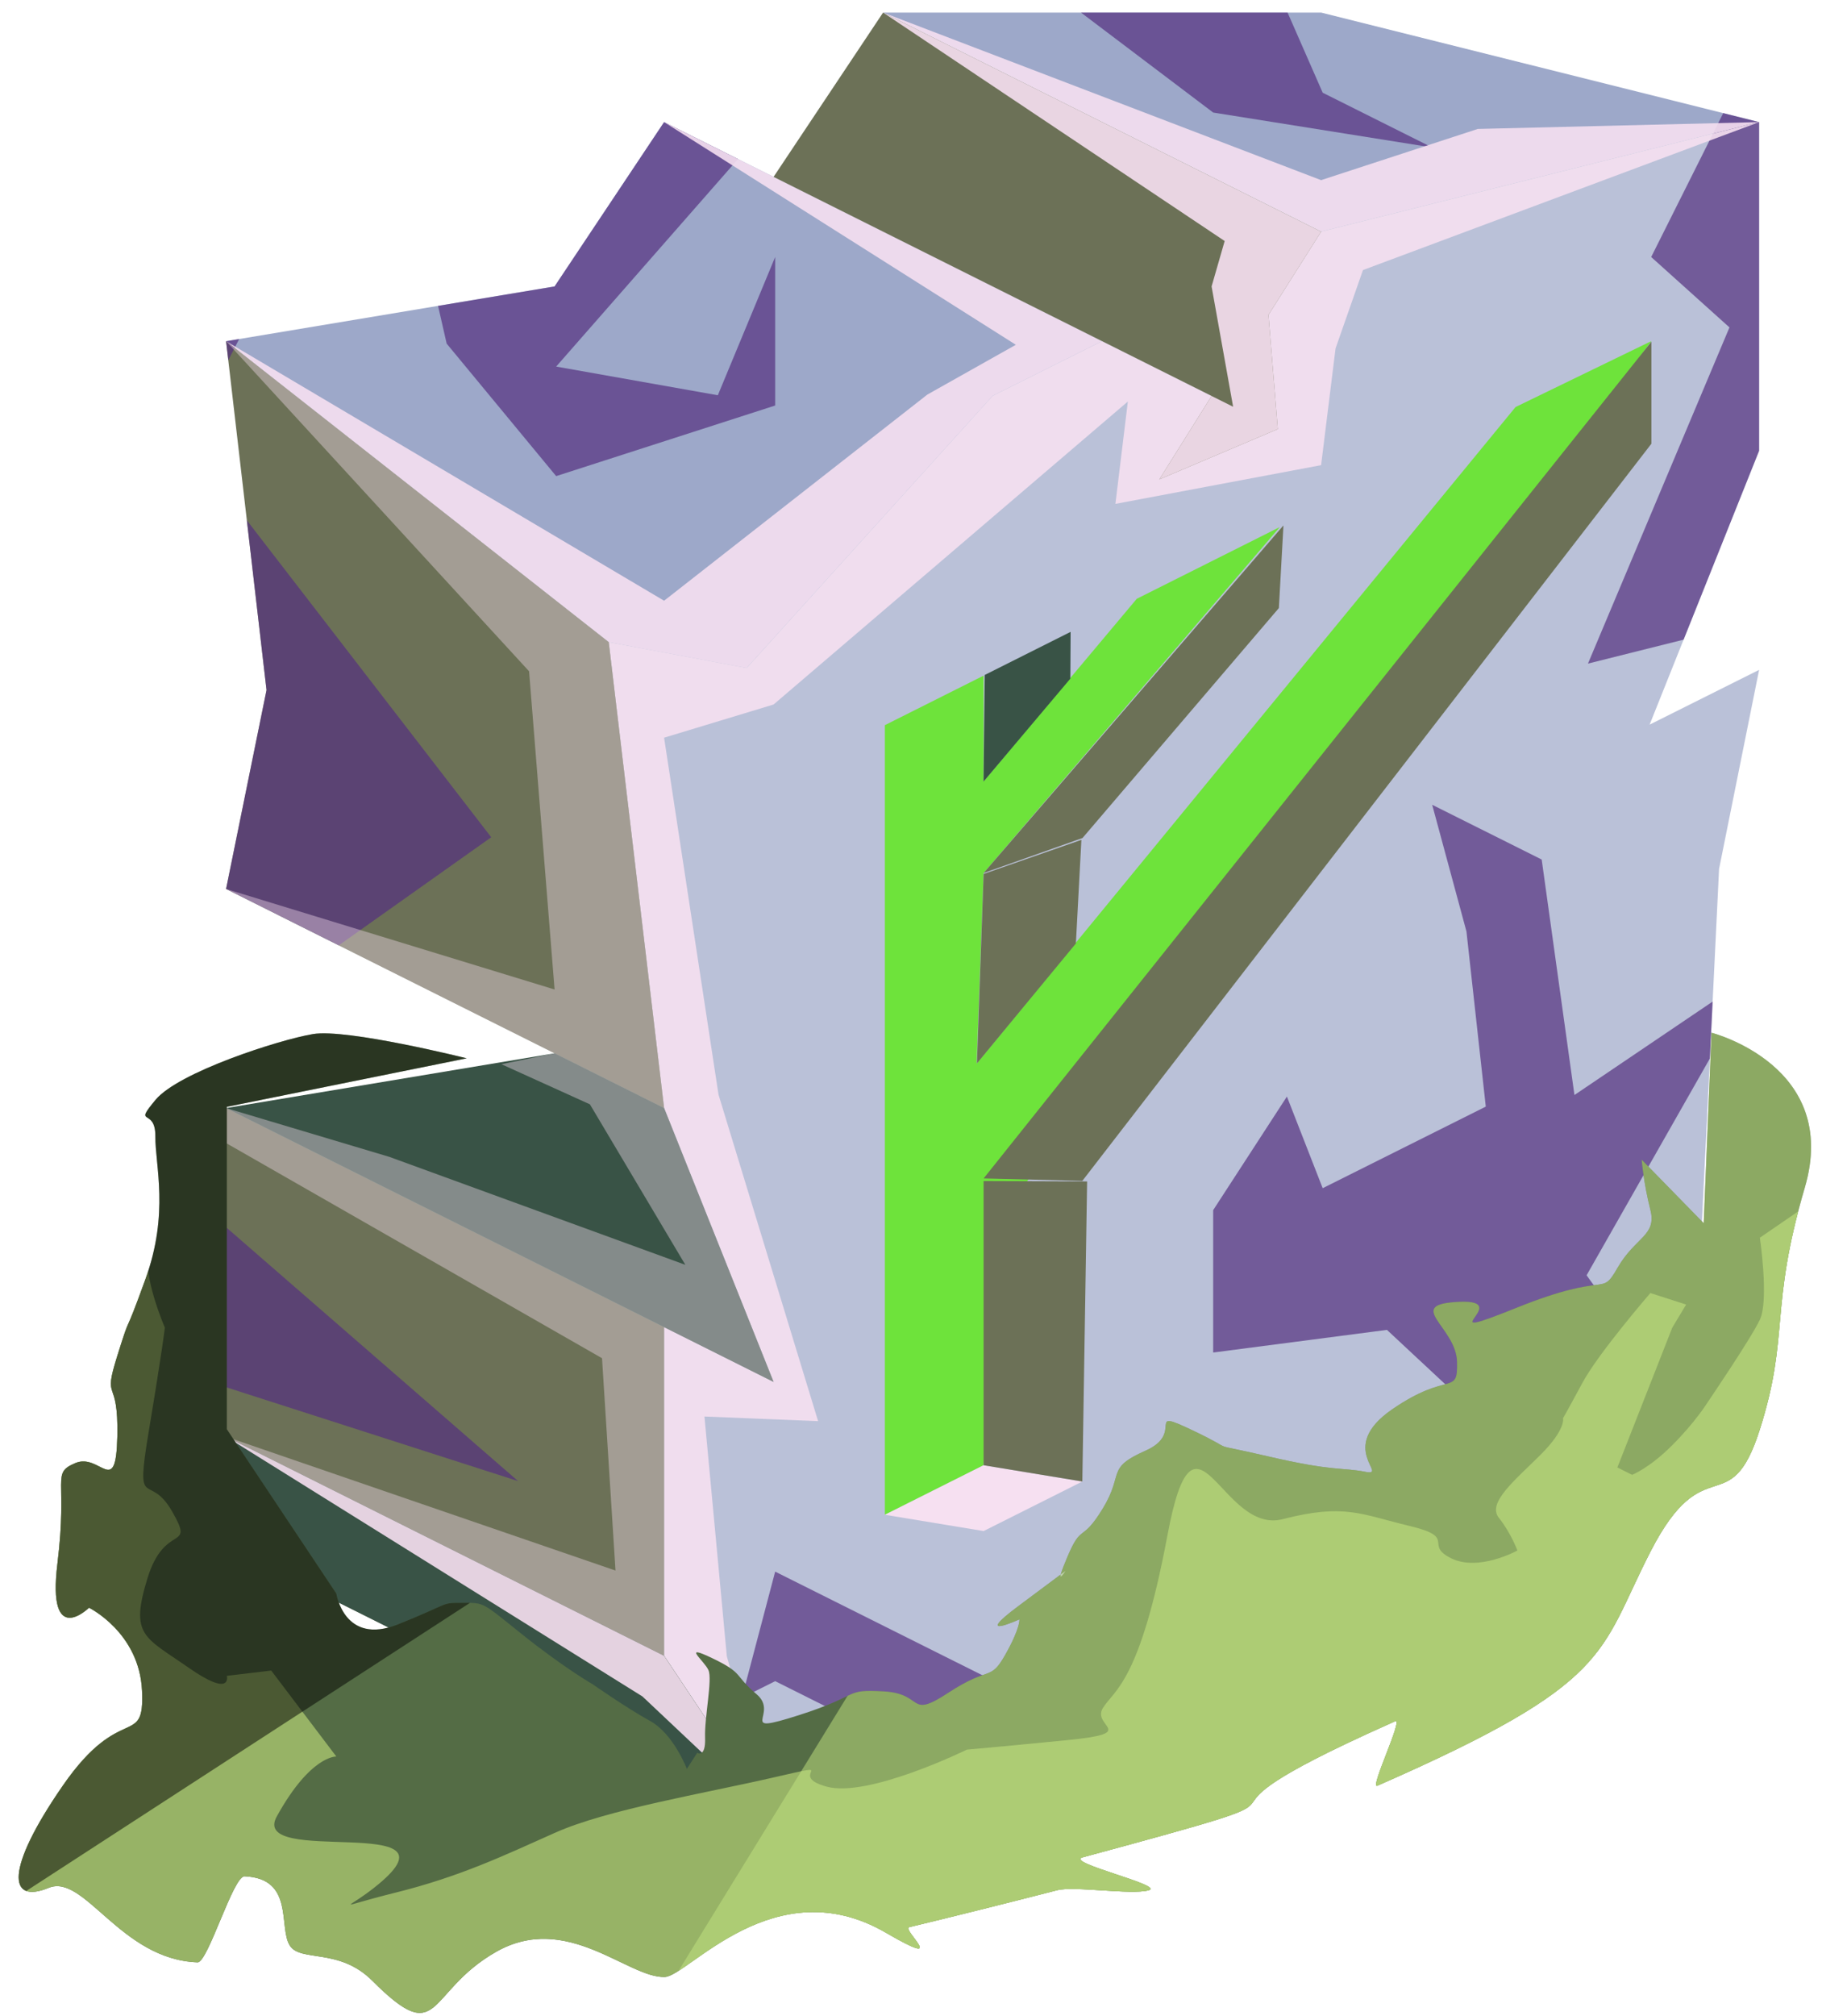 <?xml version="1.0" encoding="UTF-8" standalone="no"?><!DOCTYPE svg PUBLIC "-//W3C//DTD SVG 1.1//EN" "http://www.w3.org/Graphics/SVG/1.1/DTD/svg11.dtd"><svg width="100%" height="100%" viewBox="0 0 85 94" version="1.1" xmlns="http://www.w3.org/2000/svg" xmlns:xlink="http://www.w3.org/1999/xlink" xml:space="preserve" xmlns:serif="http://www.serif.com/" style="fill-rule:evenodd;clip-rule:evenodd;stroke-linejoin:round;stroke-miterlimit:1.414;"><g id="F_Runestone_grass_runes_2"><g id="F_Runestone_runes_2"><g><g><path d="M61.632,0.586l20.434,5.108l-20.434,5.109l-20.434,-10.217l20.434,0Z" style="fill:#9da8c9;"/><clipPath id="_clip1"><path d="M61.632,0.586l20.434,5.108l-20.434,5.109l-20.434,-10.217l20.434,0Z"/></clipPath><g clip-path="url(#_clip1)"><path d="M82.14,70.734l-8.122,-11.265l8.122,-14.278l-8.689,5.872l-1.528,-10.981l-5.109,-2.554l1.599,5.908l0.902,8.167l-7.609,3.805l-1.669,-4.274l-3.44,5.297l0,6.64l8.107,-1.056l7.219,6.731l-10.217,12.205l-15.326,-2.555l-10.217,-5.108l-1.552,5.885l1.552,-0.777l7.891,3.946l-38.542,1.163l0,-20.434l18.658,5.996l-18.658,-16.213l0,-15.326l7.232,8.724l10.172,-7.209l-14.219,-18.433l9.122,-17.797l3.019,13.211l5.108,6.178l10.217,-3.292l0,-6.925l-2.675,6.447l-7.542,-1.338l10.217,-11.653l6.839,-10.47l13.595,10.277l10.217,1.629l-5.108,-2.554l-3.674,-8.381l24.108,5.843l-5.109,10.2l3.652,3.283l-6.601,15.677l11.808,-2.955l3.084,-40.684l-80.272,5.841l-16.808,107.384l98.74,-15.334l-8.494,-14.463Z" style="fill:#542f7f;fill-opacity:0.7;"/><path d="M82.066,5.694l-18.481,6.9l-1.279,3.654l-0.674,5.443l-9.596,1.806l0.581,-4.774l-16.528,14.129l-5.108,1.548l2.539,16.645l4.646,15.226l-5.302,-0.216l1.044,11.184l2.181,7.637l-6.117,-5.766l-19.425,-12.114l18.167,6.242l-0.629,-9.902l-17.538,-10.033l0,-1.632l7.619,2.277l13.806,5.033l-4.452,-7.484l-4.129,-1.871l2.481,-0.509l-15.325,-7.663l15.325,4.688l-1.19,-14.839l-14.135,-15.392l20.434,12.102l12.281,-9.613l4.129,-2.322l-16.41,-10.384l26.546,13.273l-1.004,-5.61l0.61,-2.118l-15.935,-10.653l20.434,7.814l7.308,-2.387l13.126,-0.319Z" style="fill:#f6e0f1;fill-opacity:0.9;"/></g><path d="M30.981,5.694l-5.109,7.663l-15.325,2.554l17.852,14.035l6.39,1.254l11.517,-12.735l5.109,-2.554l-20.434,-10.217" style="fill:#9da8c9;"/><clipPath id="_clip2"><path d="M30.981,5.694l-5.109,7.663l-15.325,2.554l17.852,14.035l6.39,1.254l11.517,-12.735l5.109,-2.554l-20.434,-10.217"/></clipPath><g clip-path="url(#_clip2)"><path d="M82.14,70.734l-8.122,-11.265l8.122,-14.278l-8.689,5.872l-1.528,-10.981l-5.109,-2.554l1.599,5.908l0.902,8.167l-7.609,3.805l-1.669,-4.274l-3.44,5.297l0,6.64l8.107,-1.056l7.219,6.731l-10.217,12.205l-15.326,-2.555l-10.217,-5.108l-1.552,5.885l1.552,-0.777l7.891,3.946l-38.542,1.163l0,-20.434l18.658,5.996l-18.658,-16.213l0,-15.326l7.232,8.724l10.172,-7.209l-14.219,-18.433l9.122,-17.797l3.019,13.211l5.108,6.178l10.217,-3.292l0,-6.925l-2.675,6.447l-7.542,-1.338l10.217,-11.653l6.839,-10.47l13.595,10.277l10.217,1.629l-5.108,-2.554l-3.674,-8.381l24.108,5.843l-5.109,10.2l3.652,3.283l-6.601,15.677l11.808,-2.955l3.084,-40.684l-80.272,5.841l-16.808,107.384l98.74,-15.334l-8.494,-14.463Z" style="fill:#542f7f;fill-opacity:0.7;"/><path d="M82.066,5.694l-18.481,6.9l-1.279,3.654l-0.674,5.443l-9.596,1.806l0.581,-4.774l-16.528,14.129l-5.108,1.548l2.539,16.645l4.646,15.226l-5.302,-0.216l1.044,11.184l2.181,7.637l-6.117,-5.766l-19.425,-12.114l18.167,6.242l-0.629,-9.902l-17.538,-10.033l0,-1.632l7.619,2.277l13.806,5.033l-4.452,-7.484l-4.129,-1.871l2.481,-0.509l-15.325,-7.663l15.325,4.688l-1.19,-14.839l-14.135,-15.392l20.434,12.102l12.281,-9.613l4.129,-2.322l-16.41,-10.384l26.546,13.273l-1.004,-5.61l0.61,-2.118l-15.935,-10.653l20.434,7.814l7.308,-2.387l13.126,-0.319Z" style="fill:#f6e0f1;fill-opacity:0.9;"/></g><path d="M82.066,5.694l-20.434,5.109l-5.109,7.662l-5.108,-2.554l-5.109,2.554l-11.468,12.687l-6.441,-1.207l2.584,21.726l5.108,12.771l-5.108,-2.554l0,15.325l5.108,7.663l15.326,-7.663l0,-5.108l5.108,-2.554l5.109,2.554l17.456,-8.728l1.11,-22.857l1.868,-9.283l-5.108,2.554l5.108,-12.771l0,-15.326Z" style="fill:#bac1d8;"/><clipPath id="_clip3"><path d="M82.066,5.694l-20.434,5.109l-5.109,7.662l-5.108,-2.554l-5.109,2.554l-11.468,12.687l-6.441,-1.207l2.584,21.726l5.108,12.771l-5.108,-2.554l0,15.325l5.108,7.663l15.326,-7.663l0,-5.108l5.108,-2.554l5.109,2.554l17.456,-8.728l1.11,-22.857l1.868,-9.283l-5.108,2.554l5.108,-12.771l0,-15.326Z"/></clipPath><g clip-path="url(#_clip3)"><path d="M82.14,70.734l-8.122,-11.265l8.122,-14.278l-8.689,5.872l-1.528,-10.981l-5.109,-2.554l1.599,5.908l0.902,8.167l-7.609,3.805l-1.669,-4.274l-3.44,5.297l0,6.64l8.107,-1.056l7.219,6.731l-10.217,12.205l-15.326,-2.555l-10.217,-5.108l-1.552,5.885l1.552,-0.777l7.891,3.946l-38.542,1.163l0,-20.434l18.658,5.996l-18.658,-16.213l0,-15.326l7.232,8.724l10.172,-7.209l-14.219,-18.433l9.122,-17.797l3.019,13.211l5.108,6.178l10.217,-3.292l0,-6.925l-2.675,6.447l-7.542,-1.338l10.217,-11.653l6.839,-10.47l13.595,10.277l10.217,1.629l-5.108,-2.554l-3.674,-8.381l24.108,5.843l-5.109,10.2l3.652,3.283l-6.601,15.677l11.808,-2.955l3.084,-40.684l-80.272,5.841l-16.808,107.384l98.74,-15.334l-8.494,-14.463Z" style="fill:#542f7f;fill-opacity:0.7;"/><path d="M82.066,5.694l-18.481,6.9l-1.279,3.654l-0.674,5.443l-9.596,1.806l0.581,-4.774l-16.528,14.129l-5.108,1.548l2.539,16.645l4.646,15.226l-5.302,-0.216l1.044,11.184l2.181,7.637l-6.117,-5.766l-19.425,-12.114l18.167,6.242l-0.629,-9.902l-17.538,-10.033l0,-1.632l7.619,2.277l13.806,5.033l-4.452,-7.484l-4.129,-1.871l2.481,-0.509l-15.325,-7.663l15.325,4.688l-1.19,-14.839l-14.135,-15.392l20.434,12.102l12.281,-9.613l4.129,-2.322l-16.41,-10.384l26.546,13.273l-1.004,-5.61l0.61,-2.118l-15.935,-10.653l20.434,7.814l7.308,-2.387l13.126,-0.319Z" style="fill:#f6e0f1;fill-opacity:0.9;"/></g><path d="M10.547,15.911l17.852,14.035l2.582,21.725l-20.434,-10.217l1.887,-9.274l-1.887,-16.269Z" style="fill:#6c7157;"/><clipPath id="_clip4"><path d="M10.547,15.911l17.852,14.035l2.582,21.725l-20.434,-10.217l1.887,-9.274l-1.887,-16.269Z"/></clipPath><g clip-path="url(#_clip4)"><path d="M82.14,70.734l-8.122,-11.265l8.122,-14.278l-8.689,5.872l-1.528,-10.981l-5.109,-2.554l1.599,5.908l0.902,8.167l-7.609,3.805l-1.669,-4.274l-3.44,5.297l0,6.64l8.107,-1.056l7.219,6.731l-10.217,12.205l-15.326,-2.555l-10.217,-5.108l-1.552,5.885l1.552,-0.777l7.891,3.946l-38.542,1.163l0,-20.434l18.658,5.996l-18.658,-16.213l0,-15.326l7.232,8.724l10.172,-7.209l-14.219,-18.433l9.122,-17.797l3.019,13.211l5.108,6.178l10.217,-3.292l0,-6.925l-2.675,6.447l-7.542,-1.338l10.217,-11.653l6.839,-10.47l13.595,10.277l10.217,1.629l-5.108,-2.554l-3.674,-8.381l24.108,5.843l-5.109,10.2l3.652,3.283l-6.601,15.677l11.808,-2.955l3.084,-40.684l-80.272,5.841l-16.808,107.384l98.74,-15.334l-8.494,-14.463Z" style="fill:#542f7f;fill-opacity:0.7;"/><path d="M82.066,5.694l-18.481,6.9l-1.279,3.654l-0.674,5.443l-9.596,1.806l0.581,-4.774l-16.528,14.129l-5.108,1.548l2.539,16.645l4.646,15.226l-5.302,-0.216l1.044,11.184l2.181,7.637l-6.117,-5.766l-19.425,-12.114l18.167,6.242l-0.629,-9.902l-17.538,-10.033l0,-1.632l7.619,2.277l13.806,5.033l-4.452,-7.484l-4.129,-1.871l2.481,-0.509l-15.325,-7.663l15.325,4.688l-1.19,-14.839l-14.135,-15.392l20.434,12.102l12.281,-9.613l4.129,-2.322l-16.41,-10.384l26.546,13.273l-1.004,-5.61l0.61,-2.118l-15.935,-10.653l20.434,7.814l7.308,-2.387l13.126,-0.319Z" style="fill:#f6e0f1;fill-opacity:0.4;"/></g><path d="M36.089,84.876l-20.434,-10.217l-5.108,-7.663l0,-15.325l20.434,10.217l0,15.325l5.108,7.663Z" style="fill:#6c7157;"/><clipPath id="_clip5"><path d="M36.089,84.876l-20.434,-10.217l-5.108,-7.663l0,-15.325l20.434,10.217l0,15.325l5.108,7.663Z"/></clipPath><g clip-path="url(#_clip5)"><path d="M82.14,70.734l-8.122,-11.265l8.122,-14.278l-8.689,5.872l-1.528,-10.981l-5.109,-2.554l1.599,5.908l0.902,8.167l-7.609,3.805l-1.669,-4.274l-3.44,5.297l0,6.64l8.107,-1.056l7.219,6.731l-10.217,12.205l-15.326,-2.555l-10.217,-5.108l-1.552,5.885l1.552,-0.777l7.891,3.946l-38.542,1.163l0,-20.434l18.658,5.996l-18.658,-16.213l0,-15.326l7.232,8.724l10.172,-7.209l-14.219,-18.433l9.122,-17.797l3.019,13.211l5.108,6.178l10.217,-3.292l0,-6.925l-2.675,6.447l-7.542,-1.338l10.217,-11.653l6.839,-10.47l13.595,10.277l10.217,1.629l-5.108,-2.554l-3.674,-8.381l24.108,5.843l-5.109,10.2l3.652,3.283l-6.601,15.677l11.808,-2.955l3.084,-40.684l-80.272,5.841l-16.808,107.384l98.74,-15.334l-8.494,-14.463Z" style="fill:#542f7f;fill-opacity:0.7;"/><path d="M82.066,5.694l-18.481,6.9l-1.279,3.654l-0.674,5.443l-9.596,1.806l0.581,-4.774l-16.528,14.129l-5.108,1.548l2.539,16.645l4.646,15.226l-5.302,-0.216l1.044,11.184l2.181,7.637l-6.117,-5.766l-19.425,-12.114l18.167,6.242l-0.629,-9.902l-17.538,-10.033l0,-1.632l7.619,2.277l13.806,5.033l-4.452,-7.484l-4.129,-1.871l2.481,-0.509l-15.325,-7.663l15.325,4.688l-1.19,-14.839l-14.135,-15.392l20.434,12.102l12.281,-9.613l4.129,-2.322l-16.41,-10.384l26.546,13.273l-1.004,-5.61l0.61,-2.118l-15.935,-10.653l20.434,7.814l7.308,-2.387l13.126,-0.319Z" style="fill:#f6e0f1;fill-opacity:0.4;"/></g><path d="M10.547,41.454l15.325,7.663l-15.325,2.554l25.542,12.771l-5.108,-12.771l-20.434,-10.217Z" style="fill:#395346;"/><clipPath id="_clip6"><path d="M10.547,41.454l15.325,7.663l-15.325,2.554l25.542,12.771l-5.108,-12.771l-20.434,-10.217Z"/></clipPath><g clip-path="url(#_clip6)"><path d="M82.066,5.694l-18.481,6.9l-1.279,3.654l-0.674,5.443l-9.596,1.806l0.581,-4.774l-16.528,14.129l-5.108,1.548l2.539,16.645l4.646,15.226l-5.302,-0.216l1.044,11.184l2.181,7.637l-6.117,-5.766l-19.425,-12.114l18.167,6.242l-0.629,-9.902l-17.538,-10.033l0,-1.632l7.619,2.277l13.806,5.033l-4.452,-7.484l-4.129,-1.871l2.481,-0.509l-15.325,-7.663l15.325,4.688l-1.19,-14.839l-14.135,-15.392l20.434,12.102l12.281,-9.613l4.129,-2.322l-16.41,-10.384l26.546,13.273l-1.004,-5.61l0.61,-2.118l-15.935,-10.653l20.434,7.814l7.308,-2.387l13.126,-0.319Z" style="fill:#f6e0f1;fill-opacity:0.4;"/></g><path d="M10.547,66.996l20.434,10.217l5.108,7.663l-20.434,-10.217l-5.108,-7.663Z" style="fill:#395346;"/><clipPath id="_clip7"><path d="M10.547,66.996l20.434,10.217l5.108,7.663l-20.434,-10.217l-5.108,-7.663Z"/></clipPath><g clip-path="url(#_clip7)"><path d="M82.066,5.694l-18.481,6.9l-1.279,3.654l-0.674,5.443l-9.596,1.806l0.581,-4.774l-16.528,14.129l-5.108,1.548l2.539,16.645l4.646,15.226l-5.302,-0.216l1.044,11.184l2.181,7.637l-6.117,-5.766l-19.425,-12.114l18.167,6.242l-0.629,-9.902l-17.538,-10.033l0,-1.632l7.619,2.277l13.806,5.033l-4.452,-7.484l-4.129,-1.871l2.481,-0.509l-15.325,-7.663l15.325,4.688l-1.19,-14.839l-14.135,-15.392l20.434,12.102l12.281,-9.613l4.129,-2.322l-16.41,-10.384l26.546,13.273l-1.004,-5.61l0.61,-2.118l-15.935,-10.653l20.434,7.814l7.308,-2.387l13.126,-0.319Z" style="fill:#f6e0f1;fill-opacity:0.9;"/></g><path d="M41.198,0.586l-5.109,7.662l20.434,10.217l-2.438,3.89l5.527,-2.345l-0.435,-5.326l2.455,-3.881l-20.434,-10.217Z" style="fill:#6c7157;"/><clipPath id="_clip8"><path d="M41.198,0.586l-5.109,7.662l20.434,10.217l-2.438,3.89l5.527,-2.345l-0.435,-5.326l2.455,-3.881l-20.434,-10.217Z"/></clipPath><g clip-path="url(#_clip8)"><path d="M82.066,5.694l-18.481,6.9l-1.279,3.654l-0.674,5.443l-9.596,1.806l0.581,-4.774l-16.528,14.129l-5.108,1.548l2.539,16.645l4.646,15.226l-5.302,-0.216l1.044,11.184l2.181,7.637l-6.117,-5.766l-19.425,-12.114l18.167,6.242l-0.629,-9.902l-17.538,-10.033l0,-1.632l7.619,2.277l13.806,5.033l-4.452,-7.484l-4.129,-1.871l2.481,-0.509l-15.325,-7.663l15.325,4.688l-1.19,-14.839l-14.135,-15.392l20.434,12.102l12.281,-9.613l4.129,-2.322l-16.41,-10.384l26.546,13.273l-1.004,-5.61l0.61,-2.118l-15.935,-10.653l20.434,7.814l7.308,-2.387l13.126,-0.319Z" style="fill:#f6e0f1;fill-opacity:0.9;"/></g><g><path d="M41.281,33.816l0,36.821l4.606,-2.31l0.503,-11.192l30.651,-41.23l-6.337,3.076l-25.143,30.616l0.326,-8.885l13.818,-16.134l-6.673,3.346l-7.145,8.513l0,-4.931l-4.606,2.31Z" style="fill:#6ee33b;"/><path d="M41.281,70.637l4.606,0.759l4.606,-2.31l-4.606,-0.759l-4.606,2.31Z" style="fill:#f6e0f1;"/><path d="M50.493,69.086l0.223,-13.993l-4.829,-0.018l0,13.252l4.606,0.759Z" style="fill:#6c7157;"/><path d="M45.887,54.953l31.154,-39.021l0,4.76l-26.548,34.375l-4.606,-0.114Z" style="fill:#6c7157;"/><path d="M50.502,39.078l9.16,-10.723l0.214,-3.853l-13.989,16.21l4.615,-1.634Z" style="fill:#6c7157;"/><path d="M45.94,31.475l-0.056,4.973l4.05,-4.801l0.012,-2.182l-4.006,2.01Z" style="fill:#395346;"/><path d="M45.888,40.754l4.561,-1.591l-0.257,4.834l-4.616,5.592l0.312,-8.835Z" style="fill:#6c7157;"/></g></g></g></g><path d="M79.846,48.158c0,0 6.023,1.537 4.351,7.225c-1.672,5.688 -0.691,6.842 -2.095,11.265c-1.405,4.423 -2.576,0.768 -5.109,5.714c-2.445,4.776 -1.717,6.082 -12.733,10.908c-0.392,0.171 1.248,-3.193 0.821,-3.003c-0.898,0.4 -1.669,0.754 -2.332,1.07c-8.522,4.067 0.853,1.734 -12.241,5.274c-0.883,0.239 3.88,1.316 3.076,1.538c-0.803,0.222 -3.476,-0.207 -4.251,-0.008c-2.579,0.663 -4.884,1.237 -6.919,1.727c-0.37,0.089 1.938,2.016 -1.083,0.259c-5.189,-3.018 -9.236,2.024 -10.314,2.064c-1.717,0.063 -4.566,-3.054 -7.872,-1.173c-3.307,1.881 -2.555,4.569 -5.78,1.344c-1.544,-1.544 -3.353,-0.852 -3.846,-1.639c-0.537,-0.858 0.225,-3.129 -2.109,-3.227c-0.531,-0.022 -1.709,4.029 -2.193,4.012c-3.598,-0.129 -5.277,-4.16 -6.947,-3.473c-1.894,0.778 -2.04,-0.867 0.667,-4.775c2.707,-3.909 3.812,-1.699 3.69,-4.417c-0.122,-2.718 -2.474,-3.872 -2.474,-3.872c0,0 -1.964,1.936 -1.473,-2.057c0.491,-3.993 -0.318,-4.202 0.839,-4.689c1.158,-0.487 1.892,1.664 1.955,-1.24c0.063,-2.903 -0.708,-1.505 0,-3.763c0.708,-2.258 0.201,-0.492 1.315,-3.579c1.113,-3.088 0.451,-5.273 0.459,-6.654c0.009,-1.38 -1.066,-0.412 0.009,-1.702c1.075,-1.291 5.754,-2.798 7.339,-3.066c1.586,-0.268 7.177,1.13 7.177,1.13l-11.191,2.263l0,15.034l5.109,7.663c0,0 0.363,2.441 2.875,1.437c2.511,-1.004 1.961,-1.004 3.007,-1.004c1.046,0 0.881,-0.055 2.808,1.487c1.926,1.541 3.276,2.314 3.276,2.314c0,0 1.568,1.099 2.669,1.705c1.101,0.605 1.717,2.237 1.717,2.237l0.485,-0.751c0,0 0.4,0.25 0.366,-0.701c-0.035,-0.95 0.35,-2.712 0.157,-3.152c-0.192,-0.441 -1.293,-1.267 0.193,-0.551c1.487,0.716 0.969,0.76 2.054,1.674c1.084,0.913 -1.019,1.927 1.959,0.98c2.979,-0.947 2.056,-1.223 3.977,-1.113c1.92,0.11 1.094,1.322 3.021,0.055c1.927,-1.266 1.927,-0.495 2.642,-1.761c0.716,-1.267 0.661,-1.652 0.661,-1.652c0,0 -2.243,1.017 -0.048,-0.62l2.195,-1.637c0,0 -0.569,0.899 0.101,-0.679c0.67,-1.578 0.638,-0.587 1.645,-2.239c1.007,-1.652 0.122,-1.864 1.996,-2.694c1.873,-0.829 -0.108,-2.04 2.204,-0.939c2.312,1.101 0.378,0.48 3.492,1.203c3.114,0.723 3.389,0.503 4.546,0.723c1.156,0.221 -1.377,-1.101 1.266,-2.917c2.642,-1.817 3.064,-0.588 3.019,-2.221c-0.046,-1.633 -2.524,-2.679 0.119,-2.789c2.642,-0.11 -1.705,2.033 2.671,0.273c4.376,-1.76 3.88,-0.438 4.706,-1.87c0.826,-1.431 1.835,-1.486 1.523,-2.697c-0.312,-1.212 -0.405,-2.333 -0.405,-2.333l2.893,2.961l0.365,-8.882Z" style="fill:#546c45;"/><clipPath id="_clip9"><path d="M79.846,48.158c0,0 6.023,1.537 4.351,7.225c-1.672,5.688 -0.691,6.842 -2.095,11.265c-1.405,4.423 -2.576,0.768 -5.109,5.714c-2.445,4.776 -1.717,6.082 -12.733,10.908c-0.392,0.171 1.248,-3.193 0.821,-3.003c-0.898,0.4 -1.669,0.754 -2.332,1.07c-8.522,4.067 0.853,1.734 -12.241,5.274c-0.883,0.239 3.88,1.316 3.076,1.538c-0.803,0.222 -3.476,-0.207 -4.251,-0.008c-2.579,0.663 -4.884,1.237 -6.919,1.727c-0.37,0.089 1.938,2.016 -1.083,0.259c-5.189,-3.018 -9.236,2.024 -10.314,2.064c-1.717,0.063 -4.566,-3.054 -7.872,-1.173c-3.307,1.881 -2.555,4.569 -5.78,1.344c-1.544,-1.544 -3.353,-0.852 -3.846,-1.639c-0.537,-0.858 0.225,-3.129 -2.109,-3.227c-0.531,-0.022 -1.709,4.029 -2.193,4.012c-3.598,-0.129 -5.277,-4.16 -6.947,-3.473c-1.894,0.778 -2.04,-0.867 0.667,-4.775c2.707,-3.909 3.812,-1.699 3.69,-4.417c-0.122,-2.718 -2.474,-3.872 -2.474,-3.872c0,0 -1.964,1.936 -1.473,-2.057c0.491,-3.993 -0.318,-4.202 0.839,-4.689c1.158,-0.487 1.892,1.664 1.955,-1.24c0.063,-2.903 -0.708,-1.505 0,-3.763c0.708,-2.258 0.201,-0.492 1.315,-3.579c1.113,-3.088 0.451,-5.273 0.459,-6.654c0.009,-1.38 -1.066,-0.412 0.009,-1.702c1.075,-1.291 5.754,-2.798 7.339,-3.066c1.586,-0.268 7.177,1.13 7.177,1.13l-11.191,2.263l0,15.034l5.109,7.663c0,0 0.363,2.441 2.875,1.437c2.511,-1.004 1.961,-1.004 3.007,-1.004c1.046,0 0.881,-0.055 2.808,1.487c1.926,1.541 3.276,2.314 3.276,2.314c0,0 1.568,1.099 2.669,1.705c1.101,0.605 1.717,2.237 1.717,2.237l0.485,-0.751c0,0 0.4,0.25 0.366,-0.701c-0.035,-0.95 0.35,-2.712 0.157,-3.152c-0.192,-0.441 -1.293,-1.267 0.193,-0.551c1.487,0.716 0.969,0.76 2.054,1.674c1.084,0.913 -1.019,1.927 1.959,0.98c2.979,-0.947 2.056,-1.223 3.977,-1.113c1.92,0.11 1.094,1.322 3.021,0.055c1.927,-1.266 1.927,-0.495 2.642,-1.761c0.716,-1.267 0.661,-1.652 0.661,-1.652c0,0 -2.243,1.017 -0.048,-0.62l2.195,-1.637c0,0 -0.569,0.899 0.101,-0.679c0.67,-1.578 0.638,-0.587 1.645,-2.239c1.007,-1.652 0.122,-1.864 1.996,-2.694c1.873,-0.829 -0.108,-2.04 2.204,-0.939c2.312,1.101 0.378,0.48 3.492,1.203c3.114,0.723 3.389,0.503 4.546,0.723c1.156,0.221 -1.377,-1.101 1.266,-2.917c2.642,-1.817 3.064,-0.588 3.019,-2.221c-0.046,-1.633 -2.524,-2.679 0.119,-2.789c2.642,-0.11 -1.705,2.033 2.671,0.273c4.376,-1.76 3.88,-0.438 4.706,-1.87c0.826,-1.431 1.835,-1.486 1.523,-2.697c-0.312,-1.212 -0.405,-2.333 -0.405,-2.333l2.893,2.961l0.365,-8.882Z"/></clipPath><g clip-path="url(#_clip9)"><path d="M86.396,36.166l18.329,50.033l-68.039,22.174l-11.592,-5.796l28.828,-46.888l32.474,-19.523" style="fill:#c4e783;fill-opacity:0.5;"/><path d="M88.444,51.911l-4.555,4.581l-1.787,1.225c0,0 0.431,2.914 0,3.823c-0.432,0.908 -2.455,3.88 -2.455,3.88c0,0 -0.557,0.899 -1.633,1.974c-1.075,1.076 -1.873,1.382 -1.873,1.382l-0.688,-0.344l2.561,-6.521l0.646,-1.076l-1.667,-0.537c0,0 -2.419,2.795 -3.172,4.193c-0.753,1.398 -0.901,1.639 -0.901,1.639c0,0 0.147,0.512 -1.035,1.695c-1.182,1.182 -2.522,2.248 -1.96,2.952c0.563,0.703 0.866,1.526 0.866,1.526c0,0 -1.809,1.005 -3.099,0.36c-1.29,-0.645 0.322,-0.968 -1.936,-1.505c-2.258,-0.538 -3.017,-1.061 -5.917,-0.316c-2.9,0.746 -4.082,-6.136 -5.373,0.746c-1.29,6.882 -2.483,7.204 -3.015,8.064c-0.533,0.861 1.737,1.159 -1.656,1.494c-3.393,0.334 -4.684,0.442 -4.684,0.442c0,0 -4.618,2.268 -6.556,1.725c-1.938,-0.542 0.842,-1.188 -2.43,-0.435c-3.272,0.753 -7.808,1.506 -10.217,2.581c-2.409,1.075 -4.448,2.051 -7.461,2.799c-3.013,0.749 -2.275,0.84 -0.785,-0.397c4.038,-3.352 -6.058,-0.789 -4.748,-3.159c1.582,-2.863 2.777,-2.792 2.777,-2.792l-3.037,-4.009l-2.072,0.246c0,0 0.273,1.057 -1.792,-0.386c-2.065,-1.442 -2.731,-1.484 -1.914,-4.151c0.816,-2.667 2.246,-1.225 1.155,-3.129c-1.091,-1.904 -1.736,0.139 -1.091,-3.732c0.645,-3.871 0.752,-4.838 0.752,-4.838c0,0 -1.077,-2.477 -0.753,-3.658c0.323,-1.181 0.431,-2.149 0.431,-2.149l-4.543,1.558l2.647,-6.074l0,-0.86c0,0 -6.599,-2.903 -7.566,0.753c-0.968,3.655 -3.216,4.065 -1.232,13.322c1.984,9.258 2.573,10.124 1.311,15.981c-1.262,5.858 -3.843,9.621 -0.832,10.911c3.011,1.291 0.322,2.258 11.72,2.903c11.398,0.646 59.586,-4.119 59.586,-4.119l22.994,-25.343l-3.011,-13.225" style="fill:#97b366;"/><clipPath id="_clip10"><path d="M88.444,51.911l-4.555,4.581l-1.787,1.225c0,0 0.431,2.914 0,3.823c-0.432,0.908 -2.455,3.88 -2.455,3.88c0,0 -0.557,0.899 -1.633,1.974c-1.075,1.076 -1.873,1.382 -1.873,1.382l-0.688,-0.344l2.561,-6.521l0.646,-1.076l-1.667,-0.537c0,0 -2.419,2.795 -3.172,4.193c-0.753,1.398 -0.901,1.639 -0.901,1.639c0,0 0.147,0.512 -1.035,1.695c-1.182,1.182 -2.522,2.248 -1.96,2.952c0.563,0.703 0.866,1.526 0.866,1.526c0,0 -1.809,1.005 -3.099,0.36c-1.29,-0.645 0.322,-0.968 -1.936,-1.505c-2.258,-0.538 -3.017,-1.061 -5.917,-0.316c-2.9,0.746 -4.082,-6.136 -5.373,0.746c-1.29,6.882 -2.483,7.204 -3.015,8.064c-0.533,0.861 1.737,1.159 -1.656,1.494c-3.393,0.334 -4.684,0.442 -4.684,0.442c0,0 -4.618,2.268 -6.556,1.725c-1.938,-0.542 0.842,-1.188 -2.43,-0.435c-3.272,0.753 -7.808,1.506 -10.217,2.581c-2.409,1.075 -4.448,2.051 -7.461,2.799c-3.013,0.749 -2.275,0.84 -0.785,-0.397c4.038,-3.352 -6.058,-0.789 -4.748,-3.159c1.582,-2.863 2.777,-2.792 2.777,-2.792l-3.037,-4.009l-2.072,0.246c0,0 0.273,1.057 -1.792,-0.386c-2.065,-1.442 -2.731,-1.484 -1.914,-4.151c0.816,-2.667 2.246,-1.225 1.155,-3.129c-1.091,-1.904 -1.736,0.139 -1.091,-3.732c0.645,-3.871 0.752,-4.838 0.752,-4.838c0,0 -1.077,-2.477 -0.753,-3.658c0.323,-1.181 0.431,-2.149 0.431,-2.149l-4.543,1.558l2.647,-6.074l0,-0.86c0,0 -6.599,-2.903 -7.566,0.753c-0.968,3.655 -3.216,4.065 -1.232,13.322c1.984,9.258 2.573,10.124 1.311,15.981c-1.262,5.858 -3.843,9.621 -0.832,10.911c3.011,1.291 0.322,2.258 11.72,2.903c11.398,0.646 59.586,-4.119 59.586,-4.119l22.994,-25.343l-3.011,-13.225"/></clipPath><g clip-path="url(#_clip10)"><path d="M86.396,36.166l18.329,50.033l-68.039,22.174l-11.592,-5.796l28.828,-46.888l32.474,-19.523" style="fill:#c4e783;fill-opacity:0.5;"/></g><path d="M30.202,69.372l-34.27,22.243l-1.49,-52.229l38.658,5.892l-2.898,24.094" style="fill-opacity:0.5;"/></g></g></svg>